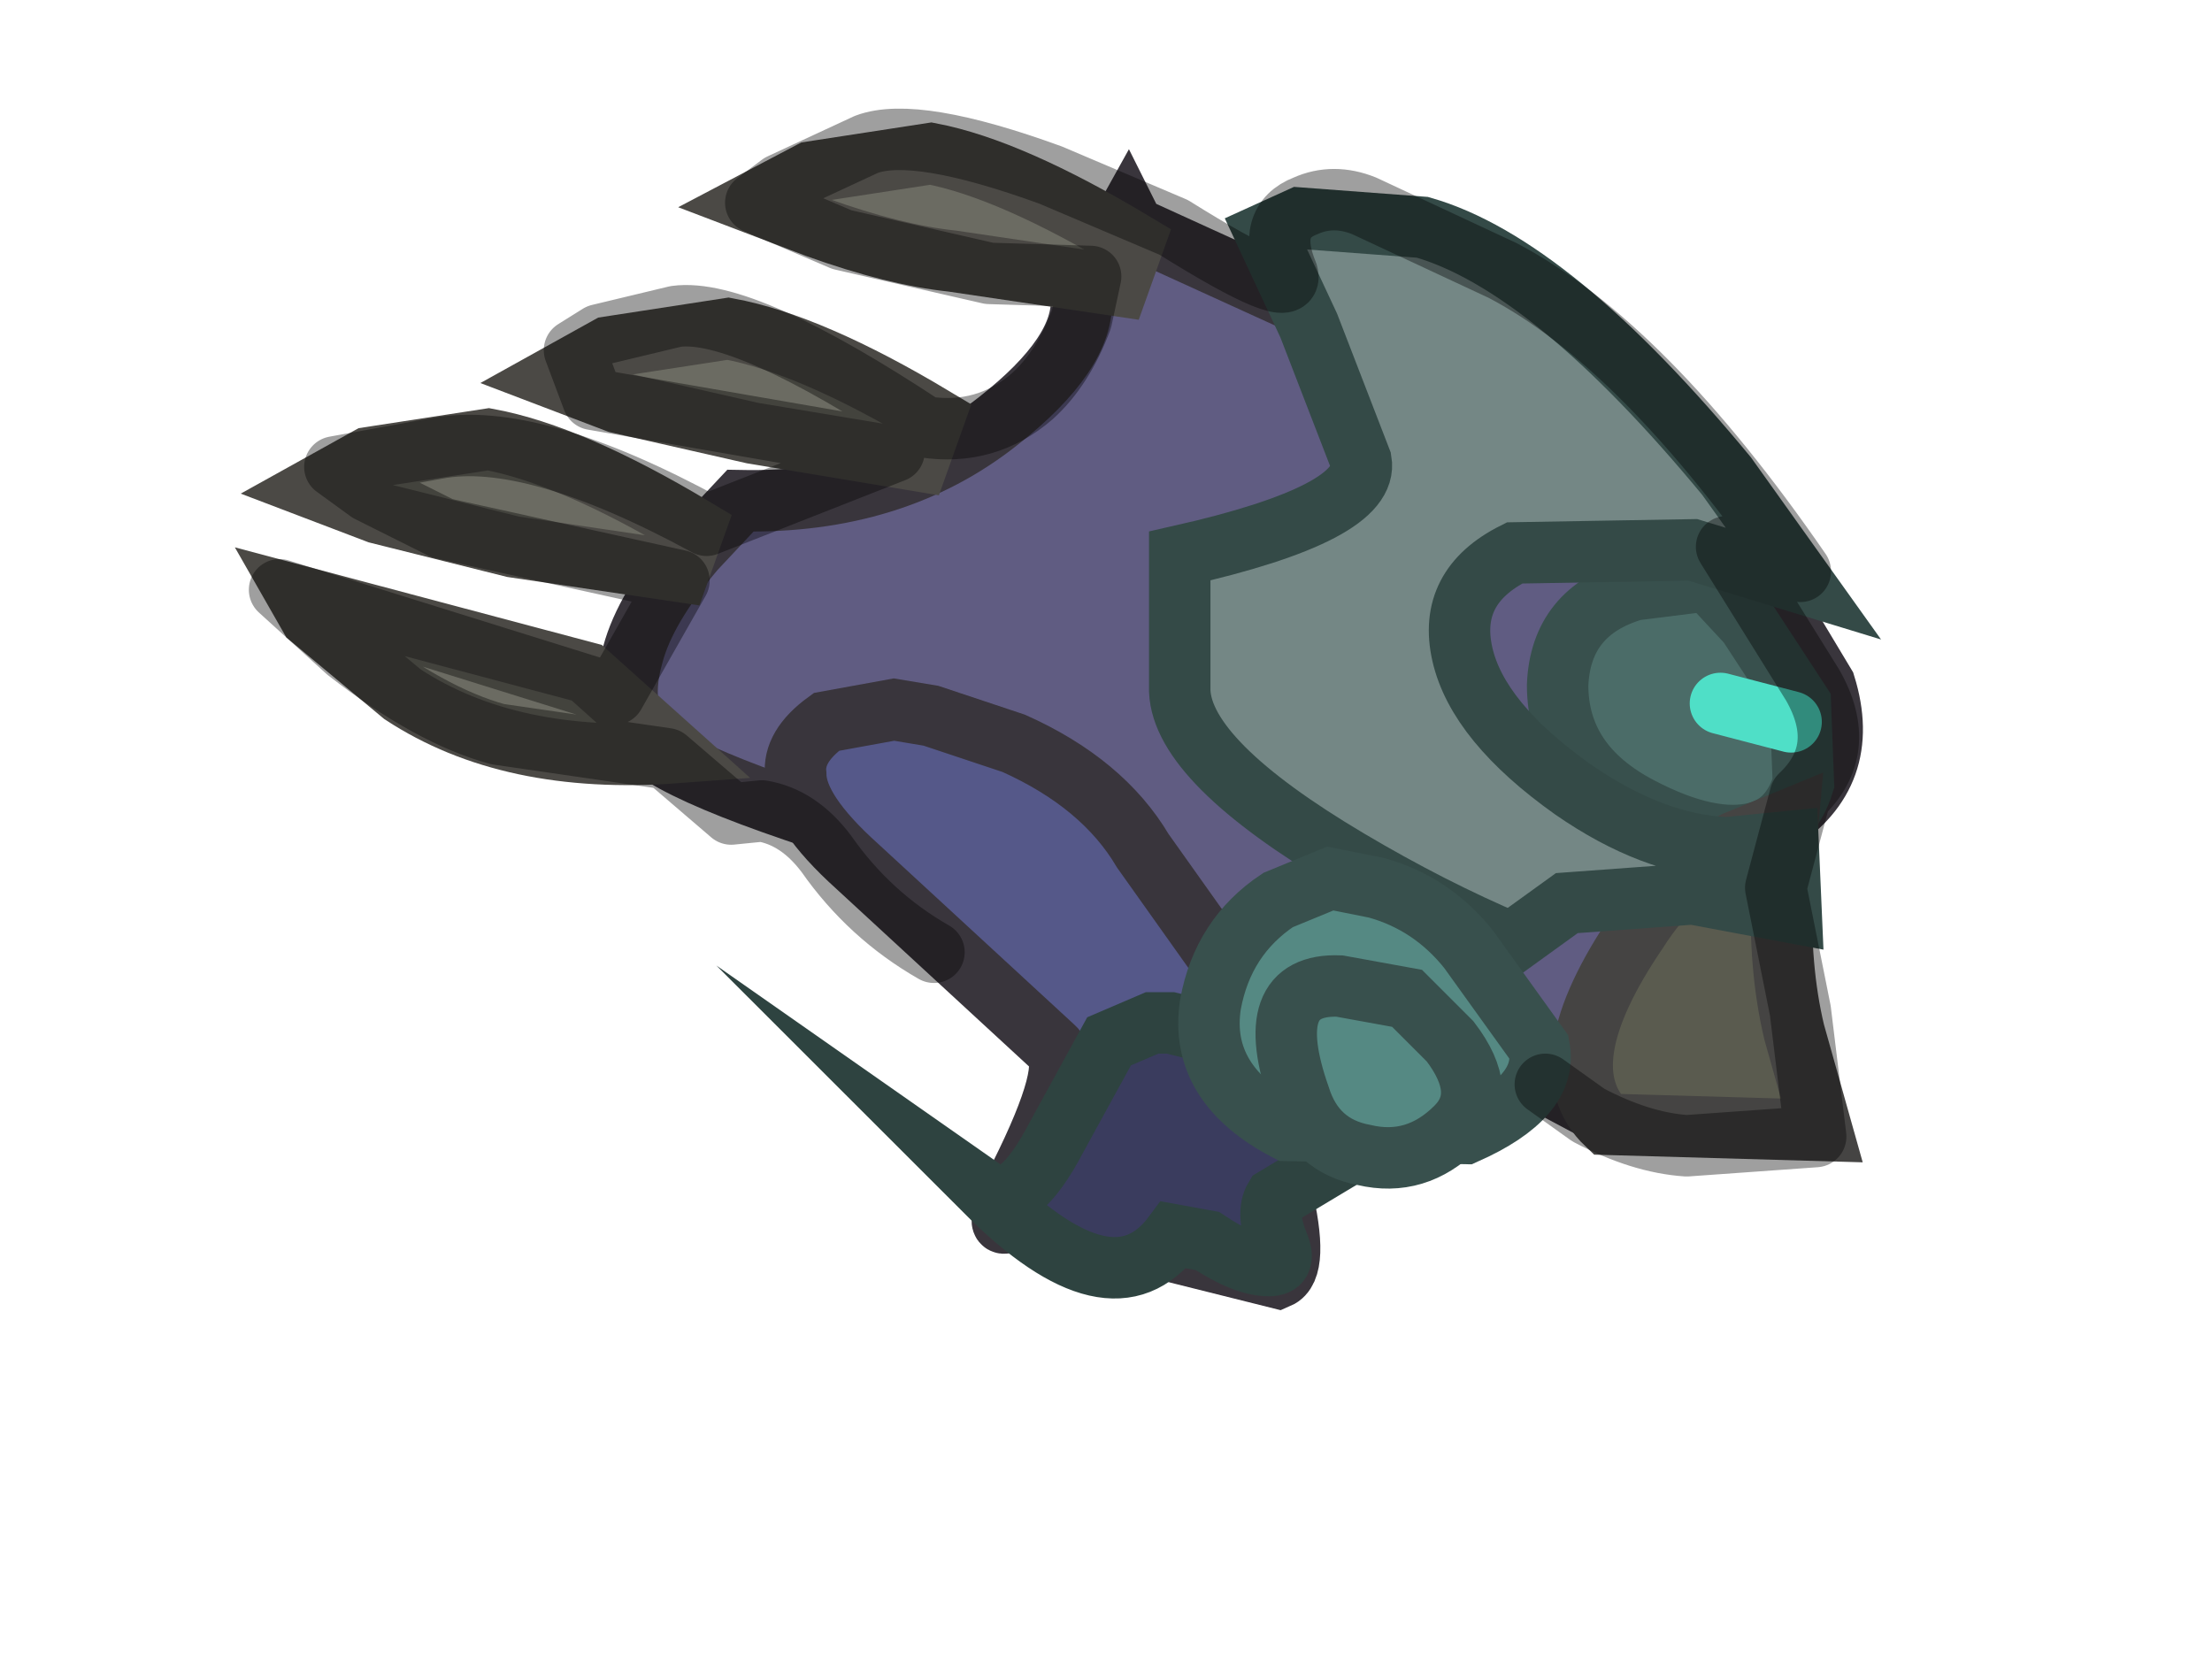 <?xml version="1.0" encoding="UTF-8" standalone="no"?>
<svg xmlns:ffdec="https://www.free-decompiler.com/flash" xmlns:xlink="http://www.w3.org/1999/xlink" ffdec:objectType="shape" height="27.35px" width="36.0px" xmlns="http://www.w3.org/2000/svg">
  <g transform="matrix(1.0, 0.0, 0.0, 1.0, 18.75, 19.8)">
    <path d="M-0.3 -16.1 L3.1 -14.55 8.0 -11.85 10.2 -9.9 10.95 -8.65 Q11.4 -7.2 10.15 -6.4 L8.2 -4.85 Q7.8 -4.35 7.45 -3.25 L7.0 -1.85 4.75 -3.05 Q1.65 -4.45 -2.5 -5.6 -7.05 -6.85 -8.1 -7.6 -8.75 -8.1 -8.45 -9.15 -8.25 -9.9 -7.45 -10.85 L-6.7 -11.65 Q-4.2 -11.6 -2.5 -12.95 -1.1 -14.05 -1.15 -14.95 L-0.4 -16.3 -0.3 -16.1" fill="#605c82" fill-rule="evenodd" stroke="none"/>
    <path d="M-0.3 -16.1 L3.1 -14.55 8.0 -11.85 10.2 -9.9 10.95 -8.65 Q11.4 -7.2 10.15 -6.4 L8.2 -4.85 Q7.8 -4.35 7.45 -3.25 L7.0 -1.85 4.75 -3.05 Q1.65 -4.45 -2.5 -5.6 -7.05 -6.85 -8.1 -7.6 -8.75 -8.1 -8.45 -9.15 -8.25 -9.9 -7.45 -10.85 L-6.7 -11.65 Q-4.2 -11.6 -2.5 -12.95 -1.1 -14.05 -1.15 -14.95 L-0.4 -16.3 -0.3 -16.1 Z" fill="none" stroke="#39353c" stroke-linecap="butt" stroke-linejoin="miter-clip" stroke-miterlimit="15.121" stroke-width="1.0"/>
    <path d="M9.05 -10.35 L9.7 -9.65 10.55 -8.35 10.6 -7.05 Q10.4 -6.4 9.85 -6.25 9.1 -6.05 7.95 -6.65 6.6 -7.35 6.6 -8.65 6.65 -9.85 7.85 -10.2 L9.05 -10.35" fill="#4b6c68" fill-rule="evenodd" stroke="none"/>
    <path d="M9.05 -10.35 L7.85 -10.2 Q6.65 -9.85 6.6 -8.65 6.6 -7.35 7.95 -6.65 9.1 -6.05 9.85 -6.25 10.4 -6.4 10.6 -7.05 L10.55 -8.35 9.7 -9.65 9.05 -10.35 Z" fill="none" stroke="#38504d" stroke-linecap="butt" stroke-linejoin="miter-clip" stroke-miterlimit="15.121" stroke-width="1.0"/>
    <path d="M10.35 -6.45 L10.25 -5.35 Q10.2 -4.05 10.45 -3.0 L10.9 -1.4 7.4 -1.5 Q6.4 -2.45 7.9 -4.65 8.5 -5.6 9.5 -6.1 L10.35 -6.45" fill="#5a5b4f" fill-rule="evenodd" stroke="none"/>
    <path d="M10.35 -6.45 L10.25 -5.35 Q10.2 -4.05 10.45 -3.0 L10.9 -1.4 7.4 -1.5 Q6.4 -2.45 7.9 -4.65 8.5 -5.6 9.5 -6.1 L10.35 -6.45 Z" fill="none" stroke="#454443" stroke-linecap="butt" stroke-linejoin="miter-clip" stroke-miterlimit="15.121" stroke-width="1.0"/>
    <path d="M10.6 -10.3 L8.8 -10.85 5.9 -10.8 Q4.8 -10.25 5.05 -9.15 5.3 -8.05 6.85 -6.95 8.15 -6.05 9.35 -6.0 L10.35 -6.1 10.4 -4.95 8.8 -5.25 6.75 -5.1 5.85 -4.45 Q4.55 -5.0 3.2 -5.8 0.5 -7.4 0.45 -8.55 L0.45 -10.75 Q3.55 -11.45 3.4 -12.3 L2.55 -14.5 1.85 -16.0 2.4 -16.25 4.4 -16.1 Q6.5 -15.5 9.35 -12.05 L10.6 -10.3" fill="#748785" fill-rule="evenodd" stroke="none"/>
    <path d="M10.6 -10.3 L8.8 -10.85 5.9 -10.8 Q4.8 -10.25 5.05 -9.15 5.3 -8.05 6.85 -6.95 8.15 -6.05 9.35 -6.0 L10.35 -6.1 10.4 -4.95 8.8 -5.25 6.75 -5.1 5.85 -4.45 Q4.55 -5.0 3.2 -5.8 0.5 -7.4 0.45 -8.55 L0.45 -10.75 Q3.55 -11.45 3.4 -12.3 L2.55 -14.5 1.85 -16.0 2.4 -16.25 4.4 -16.1 Q6.5 -15.5 9.35 -12.05 L10.6 -10.3 Z" fill="none" stroke="#344a47" stroke-linecap="butt" stroke-linejoin="miter-clip" stroke-miterlimit="15.121" stroke-width="1.0"/>
    <path d="M-3.6 -8.15 L-2.25 -7.7 Q-0.8 -7.05 -0.15 -5.95 L1.2 -4.05 Q2.1 -2.75 1.8 -1.85 L2.1 -0.4 Q2.4 0.85 2.05 1.0 L-0.15 0.45 -2.1 -0.15 Q-2.75 0.55 -2.15 -0.65 -1.25 -2.45 -1.6 -2.75 L-4.8 -5.7 Q-5.8 -6.6 -5.8 -7.2 -5.85 -7.65 -5.3 -8.05 L-4.2 -8.25 -3.6 -8.15" fill="#555889" fill-rule="evenodd" stroke="none"/>
    <path d="M-3.6 -8.15 L-2.25 -7.7 Q-0.8 -7.05 -0.15 -5.95 L1.2 -4.05 Q2.1 -2.75 1.8 -1.85 L2.1 -0.4 Q2.4 0.85 2.05 1.0 L-0.15 0.45 -2.1 -0.15 Q-2.75 0.55 -2.15 -0.65 -1.25 -2.45 -1.6 -2.75 L-4.8 -5.7 Q-5.8 -6.6 -5.8 -7.2 -5.85 -7.65 -5.3 -8.05 L-4.2 -8.25 -3.6 -8.15 Z" fill="none" stroke="#39353c" stroke-linecap="butt" stroke-linejoin="miter-clip" stroke-miterlimit="15.121" stroke-width="1.0"/>
    <path d="M0.3 -3.15 L2.1 -2.7 Q3.85 -2.15 3.75 -1.35 L3.0 -0.9 2.0 -0.3 Q1.85 -0.05 2.05 0.45 2.2 0.8 1.9 0.8 1.5 0.8 0.9 0.4 L0.35 0.3 Q-0.65 1.65 -2.7 -0.4 -2.2 -0.05 -1.55 -1.3 L-0.7 -2.85 0.0 -3.15 0.3 -3.15" fill="#3a3c5e" fill-rule="evenodd" stroke="none"/>
    <path d="M0.3 -3.15 L2.1 -2.7 Q3.85 -2.15 3.75 -1.35 L3.0 -0.9 2.0 -0.3 Q1.85 -0.05 2.05 0.45 2.2 0.8 1.9 0.8 1.5 0.8 0.9 0.4 L0.35 0.3 Q-0.65 1.65 -2.7 -0.4 -2.2 -0.05 -1.55 -1.3 L-0.7 -2.85 0.0 -3.15 0.3 -3.15 Z" fill="none" stroke="#2e4340" stroke-linecap="butt" stroke-linejoin="miter-clip" stroke-miterlimit="15.121" stroke-width="1.0"/>
    <path d="M-7.45 -11.2 L-7.7 -10.5 -10.4 -10.9 -12.6 -11.45 -13.65 -11.85 -12.75 -12.35 -10.8 -12.65 Q-9.45 -12.4 -7.45 -11.2" fill="#6b6b62" fill-rule="evenodd" stroke="none"/>
    <path d="M-7.45 -11.2 Q-9.45 -12.4 -10.8 -12.65 L-12.75 -12.35 -13.65 -11.85 -12.6 -11.45 -10.4 -10.9 -7.7 -10.5 -7.45 -11.2 Z" fill="none" stroke="#4b4945" stroke-linecap="butt" stroke-linejoin="miter-clip" stroke-miterlimit="15.121" stroke-width="1.0"/>
    <path d="M-9.2 -8.85 L-7.75 -7.55 Q-10.45 -7.35 -12.2 -8.5 L-13.7 -9.75 -13.9 -10.1 -9.2 -8.85" fill="#6b6b62" fill-rule="evenodd" stroke="none"/>
    <path d="M-9.2 -8.85 L-13.9 -10.1 -13.7 -9.75 -12.2 -8.5 Q-10.45 -7.35 -7.75 -7.55 L-9.2 -8.85 Z" fill="none" stroke="#4b4945" stroke-linecap="butt" stroke-linejoin="miter-clip" stroke-miterlimit="15.121" stroke-width="1.0"/>
    <path d="M2.9 -5.5 L3.65 -5.35 Q4.55 -5.1 5.15 -4.35 L6.3 -2.75 Q6.45 -1.95 5.1 -1.35 L2.2 -1.4 Q0.75 -2.15 0.95 -3.45 1.15 -4.55 2.05 -5.15 L2.9 -5.5" fill="#558983" fill-rule="evenodd" stroke="none"/>
    <path d="M2.9 -5.5 L3.65 -5.35 Q4.55 -5.1 5.15 -4.35 L6.3 -2.75 Q6.45 -1.95 5.1 -1.35 L2.2 -1.4 Q0.75 -2.15 0.95 -3.45 1.15 -4.55 2.05 -5.15 L2.9 -5.5 Z" fill="none" stroke="#38504d" stroke-linecap="butt" stroke-linejoin="miter-clip" stroke-miterlimit="15.121" stroke-width="1.0"/>
    <path d="M4.15 -3.55 L4.85 -2.85 Q5.5 -2.0 4.95 -1.45 4.3 -0.8 3.45 -1.0 2.65 -1.15 2.4 -1.95 1.75 -3.8 3.05 -3.75 L4.15 -3.55" fill="#558983" fill-rule="evenodd" stroke="none"/>
    <path d="M4.15 -3.55 L4.85 -2.85 Q5.5 -2.0 4.95 -1.45 4.3 -0.8 3.45 -1.0 2.65 -1.15 2.4 -1.95 1.75 -3.8 3.05 -3.75 L4.15 -3.55 Z" fill="none" stroke="#38504d" stroke-linecap="butt" stroke-linejoin="miter-clip" stroke-miterlimit="15.121" stroke-width="1.0"/>
    <path d="M-3.55 -13.0 L-3.8 -12.3 -6.5 -12.75 -8.7 -13.25 -9.75 -13.65 -8.85 -14.15 -6.9 -14.45 Q-5.55 -14.2 -3.55 -13.0" fill="#6b6b62" fill-rule="evenodd" stroke="none"/>
    <path d="M-3.55 -13.0 Q-5.55 -14.2 -6.9 -14.45 L-8.85 -14.15 -9.75 -13.65 -8.7 -13.25 -6.5 -12.75 -3.8 -12.3 -3.55 -13.0 Z" fill="none" stroke="#4b4945" stroke-linecap="butt" stroke-linejoin="miter-clip" stroke-miterlimit="15.121" stroke-width="1.0"/>
    <path d="M-0.3 -15.85 L-0.55 -15.15 -3.25 -15.55 Q-4.2 -15.65 -5.45 -16.1 L-6.5 -16.5 -5.55 -17.0 -3.6 -17.3 Q-2.3 -17.05 -0.3 -15.85" fill="#6b6b62" fill-rule="evenodd" stroke="none"/>
    <path d="M-0.3 -15.85 Q-2.3 -17.05 -3.6 -17.3 L-5.55 -17.0 -6.5 -16.5 -5.45 -16.1 Q-4.2 -15.65 -3.25 -15.55 L-0.55 -15.15 -0.3 -15.85 Z" fill="none" stroke="#4b4945" stroke-linecap="butt" stroke-linejoin="miter-clip" stroke-miterlimit="15.121" stroke-width="1.0"/>
    <path d="M9.25 -8.35 L10.4 -8.05" fill="none" stroke="#4fdfc7" stroke-linecap="round" stroke-linejoin="miter-clip" stroke-miterlimit="15.121" stroke-width="1.0"/>
    <path d="M6.4 -2.15 L7.1 -1.65 Q7.95 -1.2 8.7 -1.15 L10.8 -1.3 10.55 -3.35 10.15 -5.35 10.55 -6.85 Q11.35 -7.6 10.75 -8.65 L9.35 -10.9 10.55 -10.5 Q8.0 -14.2 5.7 -15.4 L3.45 -16.45 Q2.95 -16.65 2.5 -16.45 1.85 -16.2 2.2 -15.35 2.35 -14.85 0.35 -16.1 L-1.65 -16.95 Q-3.85 -17.75 -4.65 -17.45 L-6.05 -16.8 -6.45 -16.5 -5.05 -15.9 -2.65 -15.35 -1.0 -15.3 -1.15 -14.6 Q-1.45 -13.8 -1.95 -13.35 -2.7 -12.7 -3.7 -12.85 -6.65 -14.8 -7.75 -14.65 L-9.0 -14.35 -9.4 -14.1 -9.1 -13.3 -4.2 -12.45 -7.25 -11.25 Q-10.1 -12.8 -11.65 -12.5 L-13.3 -12.2 -12.75 -11.8 -11.55 -11.2 -7.7 -10.35 -8.75 -8.5 -14.2 -10.2 -13.1 -9.2 Q-11.75 -8.15 -10.65 -7.85 L-7.9 -7.45 -6.85 -6.55 -6.35 -6.6 Q-5.75 -6.5 -5.3 -5.9 -4.6 -4.9 -3.55 -4.3" fill="none" stroke="#000000" stroke-linecap="round" stroke-linejoin="round" stroke-opacity="0.376" stroke-width="1.0"/>
  </g>
</svg>
